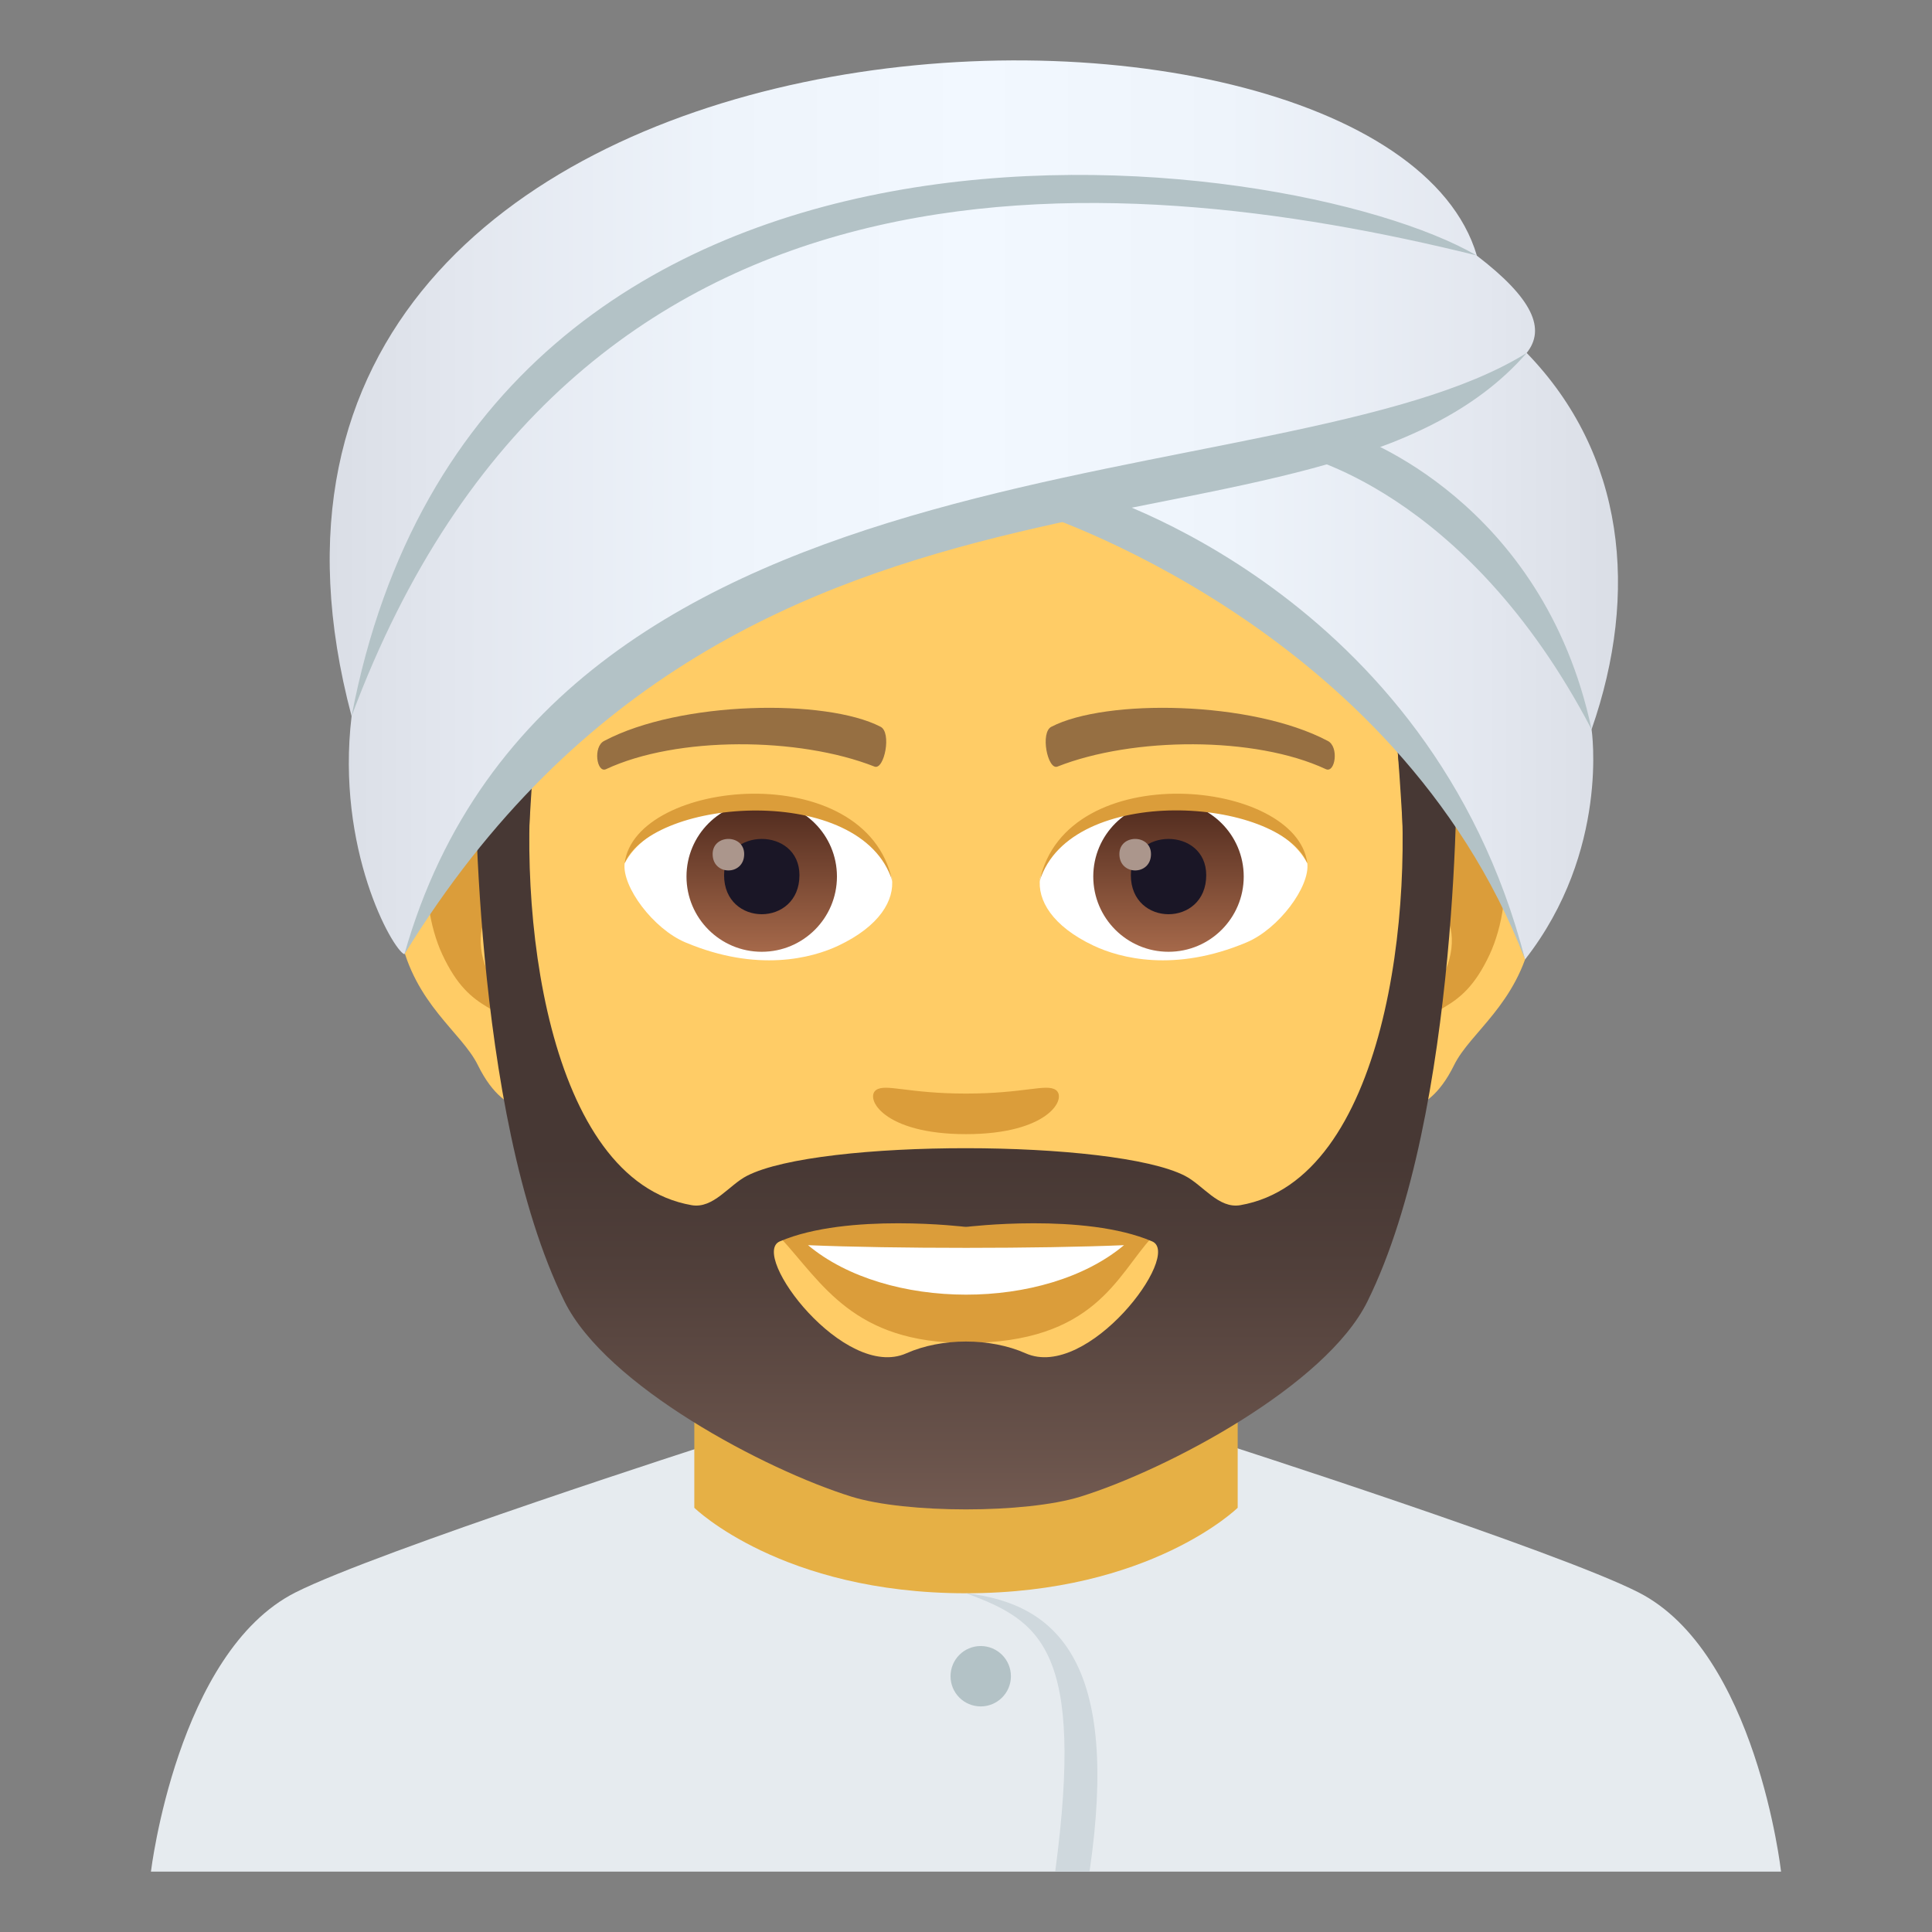 <?xml version="1.0" encoding="utf-8"?>
<!-- Generator: Adobe Illustrator 15.0.0, SVG Export Plug-In . SVG Version: 6.00 Build 0)  -->
<!DOCTYPE svg PUBLIC "-//W3C//DTD SVG 1.1//EN" "http://www.w3.org/Graphics/SVG/1.1/DTD/svg11.dtd">
<svg version="1.1" id="Layer_1" xmlns:x="http://ns.adobe.com/Extensibility/1.0/" xmlns:i="http://ns.adobe.com/AdobeIllustrator/10.0/" xmlns:graph="http://ns.adobe.com/Graphs/1.0/"
	 xmlns="http://www.w3.org/2000/svg" xmlns:xlink="http://www.w3.org/1999/xlink" xmlns:a="http://ns.adobe.com/AdobeSVGViewerExtensions/3.0/"
	 x="0px" y="0px" width="64px" height="64px" viewBox="0 0 64 64" enable-background="new 0 0 64 64" xml:space="preserve">
<rect x="0" y="0" width="64" height="64" fill="#808080" stroke="none"/>
<path fill="#E6EBEF" d="M9.787,52.752c2.701-1.365,13.908-4.969,13.908-4.969h16.695c0,0,11.199,3.596,13.885,4.965
	C58.18,54.732,59,62,59,62H5C5,62,5.871,54.729,9.787,52.752z"/>
<path fill="#E6B045" d="M23,49.947c0,0,2.888,2.832,9,2.832s9-2.832,9-2.832v-8.035H23V49.947z"/>
<path fill="#CFD8DD" d="M32,52.779c2.471,0.908,3.938,1.859,2.955,9.221h1.137C37.094,55.17,35.096,53.125,32,52.779z"/>
<path fill="#B3C2C6" d="M32.488,54.527c0.551,0,1,0.447,1,1s-0.449,1-1,1c-0.555,0-1-0.447-1-1S31.934,54.527,32.488,54.527"/>
<path id="Path_546_" fill="#FFCC66" d="M48.441,25.392c-2.546,0.308-4.384,8.817-2.783,11.062c0.225,0.314,1.536,0.814,2.509-1.168
	c0.539-1.096,2.093-2.012,2.574-4.276C51.358,28.109,50.974,25.085,48.441,25.392z"/>
<path id="Path_545_" fill="#FFCC66" d="M15.559,25.392c2.545,0.308,4.383,8.817,2.781,11.062c-0.225,0.314-1.536,0.814-2.509-1.168
	c-0.539-1.096-2.093-2.012-2.574-4.276C12.64,28.109,13.026,25.085,15.559,25.392z"/>
<path id="Path_544_" fill="#DB9D3A" d="M48.371,27.023c-0.663,0.208-1.387,1.219-1.78,2.897c2.32-0.498,1.74,3.362-0.277,3.435
	c0.019,0.388,0.045,0.787,0.093,1.207c0.972-1.409,1.959-0.844,2.938-2.94C50.226,29.732,50.016,26.508,48.371,27.023z"/>
<path id="Path_543_" fill="#DB9D3A" d="M17.408,29.915c-0.395-1.674-1.116-2.685-1.78-2.892c-1.645-0.516-1.855,2.708-0.974,4.599
	c0.979,2.096,1.966,1.531,2.938,2.94c0.049-0.421,0.075-0.82,0.092-1.209C15.688,33.259,15.116,29.445,17.408,29.915z"/>
<path id="Path_542_" fill="#FFCC66" d="M31.999,9.034c-11.027,0-16.341,8.02-15.677,19.171c0.134,2.243,1.581,9.562,2.947,12.187
	c1.399,2.687,6.074,6.827,8.938,7.685c1.811,0.541,5.773,0.541,7.582,0c2.864-0.857,7.542-4.998,8.938-7.685
	c1.369-2.625,2.815-9.943,2.947-12.187C48.342,17.054,43.029,9.034,31.999,9.034z"/>
<path id="Path_541_" fill="#966F42" d="M43.98,24.542c-2.522-1.333-7.349-1.398-9.146-0.47c-0.386,0.18-0.131,1.443,0.193,1.323
	c2.505-0.989,6.548-1.012,8.893,0.084C44.233,25.623,44.364,24.728,43.98,24.542z"/>
<path id="Path_540_" fill="#966F42" d="M20.018,24.542c2.522-1.333,7.346-1.398,9.146-0.47c0.384,0.18,0.131,1.443-0.193,1.323
	c-2.51-0.989-6.546-1.012-8.894,0.084C19.765,25.623,19.636,24.728,20.018,24.542z"/>
<path id="Path_539_" fill="#DB9D3A" d="M34.975,36.107c-0.314-0.219-1.053,0.119-2.976,0.119c-1.921,0-2.66-0.338-2.976-0.119
	c-0.377,0.266,0.224,1.463,2.976,1.463C34.753,37.57,35.354,36.373,34.975,36.107z"/>
<path id="Path_538_" fill="#DB9D3A" d="M31.999,40.645c-2.48-0.727-6.155,0.346-6.155,0.346c1.399,1.523,2.425,3.496,6.155,3.496
	c4.273,0,5.001-2.241,6.157-3.496C38.156,40.99,34.479,39.913,31.999,40.645z"/>
<path id="Path_537_" fill="#FFFFFF" d="M26.767,41.248c2.601,2.178,7.851,2.193,10.467,0C34.462,41.366,29.557,41.367,26.767,41.248
	z"/>
<path id="Path_536_" fill="#FFFFFF" d="M29.545,29.086c0.095,0.729-0.401,1.592-1.773,2.24c-0.871,0.412-2.684,0.896-5.065-0.107
	c-1.067-0.448-2.108-1.849-2.015-2.622C21.983,26.167,28.337,25.811,29.545,29.086z"/>
<linearGradient id="Oval_1_" gradientUnits="userSpaceOnUse" x1="-424.582" y1="477.466" x2="-424.582" y2="478.225" gradientTransform="matrix(6.57 0 0 -6.57 2814.78 3168.528)">
	<stop  offset="0" style="stop-color:#A6694A"/>
	<stop  offset="1" style="stop-color:#4F2A1E"/>
	<a:midPointStop  offset="0" style="stop-color:#A6694A"/>
	<a:midPointStop  offset="0.5" style="stop-color:#A6694A"/>
	<a:midPointStop  offset="1" style="stop-color:#4F2A1E"/>
</linearGradient>
<circle id="Oval_84_" fill="url(#Oval_1_)" cx="25.233" cy="29.037" r="2.492"/>
<path id="Path_535_" fill="#1A1626" d="M23.986,28.991c0,1.725,2.497,1.725,2.497,0C26.483,27.39,23.986,27.39,23.986,28.991z"/>
<path id="Path_534_" fill="#AB968C" d="M23.607,28.293c0,0.722,1.045,0.722,1.045,0C24.652,27.623,23.607,27.623,23.607,28.293z"/>
<path id="Path_533_" fill="#DB9D3A" d="M29.557,29.182c-1.013-3.253-7.924-2.772-8.865-0.586
	C21.04,25.797,28.693,25.057,29.557,29.182z"/>
<path id="Path_532_" fill="#FFFFFF" d="M34.453,29.086c-0.095,0.729,0.401,1.592,1.773,2.24c0.871,0.412,2.684,0.896,5.065-0.107
	c1.069-0.448,2.108-1.849,2.015-2.622C42.017,26.167,35.661,25.811,34.453,29.086z"/>
<linearGradient id="Oval_2_" gradientUnits="userSpaceOnUse" x1="-425.23" y1="477.466" x2="-425.23" y2="478.225" gradientTransform="matrix(6.57 0 0 -6.57 2832.511 3168.528)">
	<stop  offset="0" style="stop-color:#A6694A"/>
	<stop  offset="1" style="stop-color:#4F2A1E"/>
	<a:midPointStop  offset="0" style="stop-color:#A6694A"/>
	<a:midPointStop  offset="0.5" style="stop-color:#A6694A"/>
	<a:midPointStop  offset="1" style="stop-color:#4F2A1E"/>
</linearGradient>
<circle id="Oval_83_" fill="url(#Oval_2_)" cx="38.708" cy="29.037" r="2.492"/>
<path id="Path_531_" fill="#1A1626" d="M37.461,28.991c0,1.725,2.497,1.725,2.497,0C39.958,27.39,37.461,27.39,37.461,28.991z"/>
<path id="Path_530_" fill="#AB968C" d="M37.081,28.293c0,0.722,1.047,0.722,1.047,0C38.128,27.623,37.081,27.623,37.081,28.293z"/>
<path id="Path_529_" fill="#DB9D3A" d="M34.442,29.182c1.012-3.251,7.919-2.785,8.864-0.586
	C42.956,25.797,35.305,25.057,34.442,29.182z"/>
<path fill="#7A6056" d="M46.084,11.793C43.671,8.532,39.253,6,31.999,6c-7.252,0-11.671,2.532-14.084,5.793
	C14.499,16.41,49.501,16.41,46.084,11.793z"/>
<linearGradient id="SVGID_1_" gradientUnits="userSpaceOnUse" x1="32" y1="31.791" x2="32" y2="10.412">
	<stop  offset="0.5" style="stop-color:#473834"/>
	<stop  offset="0.639" style="stop-color:#503F3A"/>
	<stop  offset="0.864" style="stop-color:#68524A"/>
	<stop  offset="1" style="stop-color:#7A6056"/>
	<a:midPointStop  offset="0.5" style="stop-color:#473834"/>
	<a:midPointStop  offset="0.6" style="stop-color:#473834"/>
	<a:midPointStop  offset="1" style="stop-color:#7A6056"/>
</linearGradient>
<path fill="url(#SVGID_1_)" d="M46.084,11.793c-2.413-3.261-6.831,0.275-14.085,0.275c-7.252,0-11.671-3.537-14.084-0.275
	c-3.416,4.617-2.256,19.998-0.735,19.998c0.241,0,0.275-5.381,0.735-9.104c0.375-3.03,1.096-5.968,1.925-6.448
	c2.531-1.467,7.413,0.63,12.159,0.63s9.629-2.097,12.161-0.63c0.828,0.48,1.548,3.418,1.924,6.448
	c0.46,3.722,0.494,9.104,0.736,9.104C48.34,31.792,49.501,16.41,46.084,11.793z"/>
<linearGradient id="SVGID_2_" gradientUnits="userSpaceOnUse" x1="32" y1="51.518" x2="32" y2="24.918">
	<stop  offset="0" style="stop-color:#7A6056"/>
	<stop  offset="0.136" style="stop-color:#68524A"/>
	<stop  offset="0.361" style="stop-color:#503F3A"/>
	<stop  offset="0.5" style="stop-color:#473834"/>
	<a:midPointStop  offset="0" style="stop-color:#7A6056"/>
	<a:midPointStop  offset="0.4" style="stop-color:#7A6056"/>
	<a:midPointStop  offset="0.5" style="stop-color:#473834"/>
</linearGradient>
<path fill="url(#SVGID_2_)" d="M18.702,43.116c1.381,2.79,6.642,5.573,9.506,6.463c1.811,0.562,5.773,0.562,7.582,0
	c2.864-0.89,8.128-3.673,9.506-6.463c3.108-6.283,2.965-18.077,2.965-18.077l-1.959-0.122c0.621,5.221-0.415,14.171-5.215,15.006
	c-0.722,0.125-1.235-0.666-1.835-0.973c-2.364-1.213-12.118-1.225-14.506,0c-0.6,0.307-1.113,1.098-1.835,0.973
	c-4.8-0.835-5.836-9.786-5.215-15.006l-1.959,0.122C15.737,25.039,15.601,36.833,18.702,43.116z M25.831,41.123
	c2.239-0.962,6.168-0.479,6.168-0.479s3.929-0.483,6.168,0.479c1.013,0.436-2.14,4.62-4.192,3.707c-1.169-0.52-2.782-0.52-3.951,0
	C27.971,45.743,24.818,41.559,25.831,41.123z"/>
<linearGradient id="SVGID_3_" gradientUnits="userSpaceOnUse" x1="10.922" y1="16.892" x2="53.598" y2="16.892">
	<stop  offset="0" style="stop-color:#DADEE6"/>
	<stop  offset="0.103" style="stop-color:#E3E7EF"/>
	<stop  offset="0.305" style="stop-color:#EEF4FB"/>
	<stop  offset="0.5" style="stop-color:#F2F8FF"/>
	<stop  offset="0.695" style="stop-color:#EEF4FB"/>
	<stop  offset="0.896" style="stop-color:#E3E7EF"/>
	<stop  offset="1" style="stop-color:#DADEE6"/>
	<a:midPointStop  offset="0" style="stop-color:#DADEE6"/>
	<a:midPointStop  offset="0.3" style="stop-color:#DADEE6"/>
	<a:midPointStop  offset="0.5" style="stop-color:#F2F8FF"/>
	<a:midPointStop  offset="0.7" style="stop-color:#F2F8FF"/>
	<a:midPointStop  offset="1" style="stop-color:#DADEE6"/>
</linearGradient>
<path fill="url(#SVGID_3_)" d="M50.573,11.691c0.636-0.793,0.213-1.797-1.659-3.229c0.002,0,0.002,0.001,0.008,0.001
	C45.735-2.292,5.032-1.168,11.647,23.725c-0.525,4.395,1.355,7.732,1.748,7.886c4.305-8.783,13.283-12.822,21.338-15.179
	C47.167,19.75,50.52,31.783,50.52,31.783c2.814-3.599,2.203-7.626,2.203-7.621C54.31,19.619,53.822,15.038,50.573,11.691z"/>
<path fill="#B3C2C6" d="M13.396,31.611c5.008-17.684,29.187-14.923,37.178-19.92C43.722,19.572,24.819,13.017,13.396,31.611z"/>
<path fill="#B3C2C6" d="M52.723,24.162c-1.618-7.61-7.838-9.721-7.838-9.721l-1.997,0.597
	C42.888,15.038,48.541,16.155,52.723,24.162z"/>
<path fill="#B3C2C6" d="M50.52,31.783c-3.147-12.193-14.363-15.462-14.363-15.462l-1.996,0.597
	C34.16,16.917,46.223,20.659,50.52,31.783z"/>
<path fill="#B3C2C6" d="M11.647,23.725C15.918,1.359,42.628,4.824,48.914,8.461C36.713,5.443,18.928,4.166,11.647,23.725z"/>
</svg>
